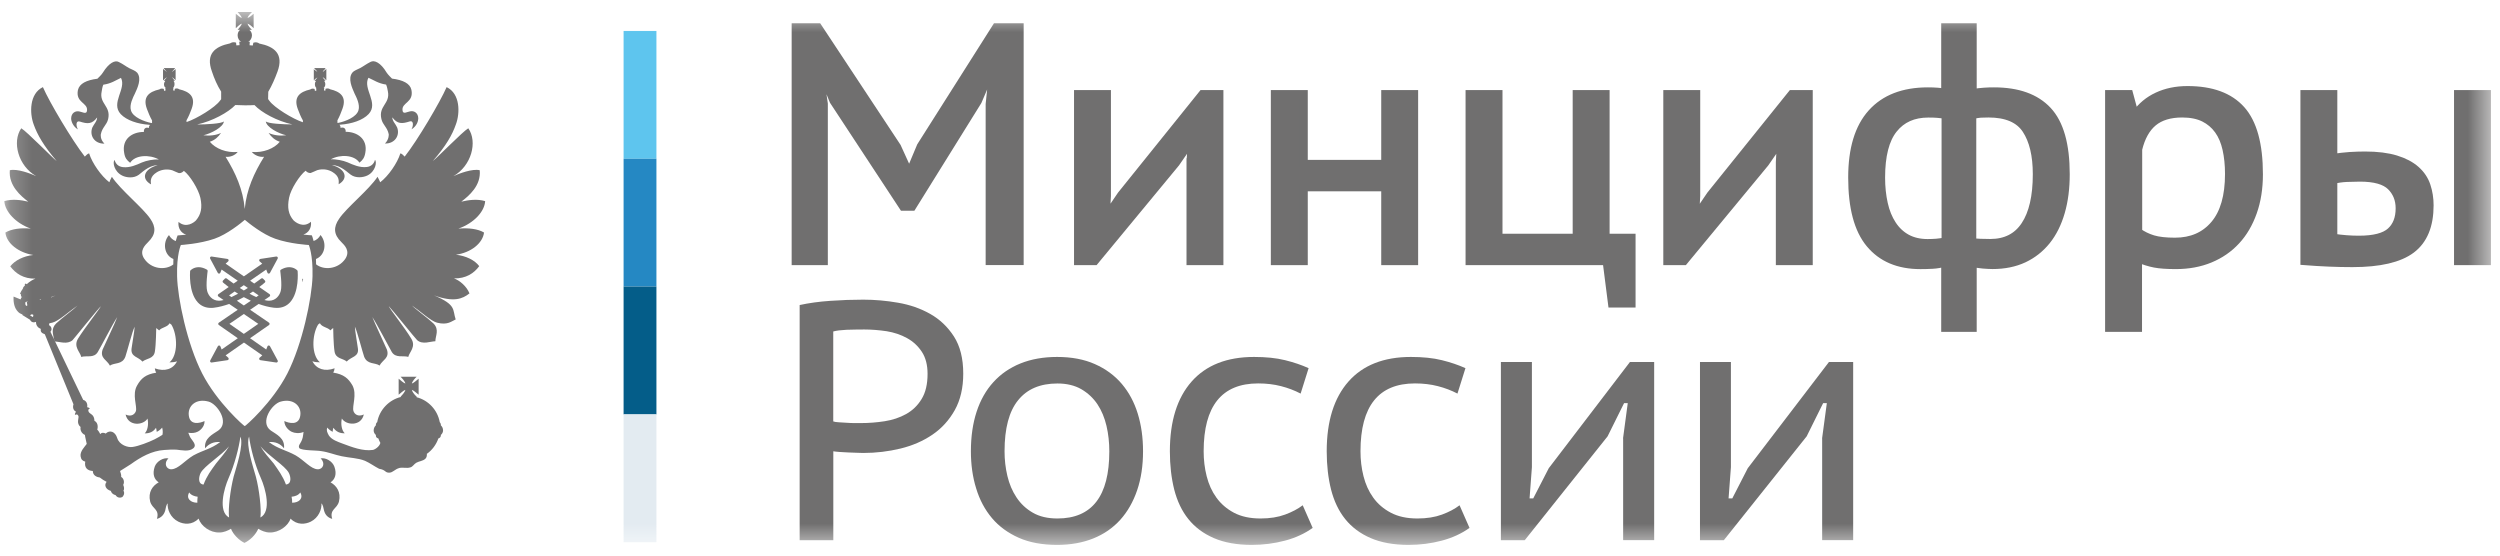 <svg width="117" height="26" viewBox="0 0 117 26" fill="none" xmlns="http://www.w3.org/2000/svg">
<g clip-path="url(#clip0_2008_34485)">
<mask id="mask0_2008_34485" style="mask-type:luminance" maskUnits="userSpaceOnUse" x="0" y="0" width="117" height="26">
<path d="M116.532 0.563H0.203V25.501H116.532V0.563Z" fill="white"/>
</mask>
<g mask="url(#mask0_2008_34485)">
<path d="M30.721 1.448H29.184V7.43H30.721V1.448Z" fill="#5EC5EE"/>
<path d="M30.721 7.43H29.184V13.412H30.721V7.43Z" fill="#2588C3"/>
<path d="M30.721 13.412H29.184V19.394H30.721V13.412Z" fill="#045D89"/>
<path d="M30.721 19.394H29.184V25.376H30.721V19.394Z" fill="#E3EBF1"/>
<path d="M13.916 12.655C13.91 12.649 13.772 12.504 13.533 12.504C13.406 12.504 13.277 12.545 13.147 12.62C13.124 12.632 13.11 12.658 13.116 12.684C13.116 12.69 13.211 13.34 13.139 13.618C13.084 13.827 12.908 14.074 12.589 14.074C12.52 14.074 12.45 14.062 12.376 14.042H12.373L12.615 13.877C12.632 13.865 12.643 13.845 12.643 13.822C12.643 13.798 12.632 13.781 12.615 13.766L12.134 13.433C12.286 13.317 12.381 13.235 12.393 13.224C12.407 13.212 12.416 13.195 12.416 13.177C12.416 13.16 12.41 13.143 12.396 13.128L12.309 13.041C12.298 13.03 12.281 13.021 12.263 13.021C12.249 13.021 12.235 13.027 12.223 13.035C12.217 13.038 12.091 13.137 11.898 13.27L11.705 13.137L12.459 12.615L12.517 12.765C12.525 12.789 12.548 12.806 12.574 12.806C12.574 12.806 12.574 12.806 12.577 12.806C12.6 12.806 12.623 12.792 12.635 12.771L12.995 12.104C13.006 12.081 13.003 12.055 12.992 12.034C12.98 12.017 12.96 12.005 12.937 12.005C12.934 12.005 12.931 12.005 12.928 12.005L12.185 12.118C12.16 12.121 12.139 12.139 12.131 12.165C12.125 12.188 12.131 12.214 12.151 12.232L12.272 12.339L11.414 12.934L10.559 12.339L10.68 12.232C10.697 12.214 10.706 12.188 10.697 12.165C10.691 12.139 10.671 12.121 10.645 12.118L9.902 12.005C9.899 12.005 9.896 12.005 9.894 12.005C9.871 12.005 9.85 12.014 9.839 12.034C9.824 12.055 9.824 12.081 9.836 12.104L10.193 12.771C10.204 12.792 10.228 12.806 10.251 12.806C10.254 12.806 10.254 12.806 10.254 12.806C10.279 12.806 10.3 12.789 10.311 12.765L10.372 12.615L11.126 13.137L10.933 13.27C10.74 13.137 10.613 13.038 10.611 13.035C10.599 13.027 10.585 13.021 10.57 13.021C10.553 13.021 10.536 13.027 10.524 13.041L10.438 13.128C10.426 13.14 10.418 13.157 10.418 13.177C10.418 13.195 10.426 13.212 10.441 13.224C10.455 13.235 10.55 13.317 10.703 13.433L10.222 13.766C10.204 13.778 10.193 13.798 10.193 13.822C10.193 13.845 10.204 13.862 10.222 13.877L10.464 14.042C10.464 14.042 10.464 14.042 10.461 14.042C10.386 14.062 10.317 14.074 10.248 14.074C9.928 14.074 9.75 13.827 9.695 13.618C9.623 13.34 9.718 12.69 9.718 12.684C9.721 12.658 9.709 12.632 9.686 12.62C9.554 12.545 9.424 12.504 9.3 12.504C9.059 12.504 8.92 12.646 8.915 12.655C8.903 12.664 8.897 12.681 8.897 12.693C8.894 12.733 8.82 13.671 9.252 14.146C9.41 14.32 9.62 14.41 9.871 14.41C9.914 14.41 9.963 14.41 10.009 14.402C10.254 14.373 10.492 14.306 10.726 14.225L11.126 14.497L10.242 15.101C10.225 15.115 10.213 15.133 10.213 15.156C10.213 15.176 10.222 15.197 10.242 15.211L11.129 15.829L10.372 16.357L10.314 16.209C10.305 16.186 10.282 16.171 10.256 16.168C10.256 16.168 10.256 16.168 10.254 16.168C10.23 16.168 10.207 16.183 10.196 16.203L9.839 16.87C9.827 16.891 9.83 16.92 9.842 16.937C9.853 16.955 9.873 16.966 9.896 16.966C9.899 16.966 9.902 16.966 9.905 16.966L10.648 16.856C10.674 16.853 10.694 16.833 10.7 16.81C10.708 16.783 10.7 16.757 10.682 16.74L10.559 16.63L11.417 16.032L12.275 16.63L12.151 16.74C12.131 16.757 12.125 16.783 12.131 16.81C12.137 16.833 12.16 16.85 12.185 16.856L12.928 16.966C12.931 16.966 12.934 16.966 12.937 16.966C12.957 16.966 12.977 16.957 12.992 16.937C13.006 16.917 13.006 16.891 12.995 16.87L12.635 16.203C12.623 16.183 12.603 16.168 12.577 16.168H12.574C12.546 16.168 12.525 16.186 12.517 16.209L12.459 16.357L11.702 15.829L12.589 15.211C12.606 15.2 12.617 15.179 12.617 15.156C12.617 15.133 12.606 15.115 12.589 15.101L11.705 14.497L12.105 14.225C12.335 14.309 12.574 14.373 12.819 14.402C12.868 14.408 12.914 14.41 12.957 14.41C13.211 14.41 13.418 14.32 13.576 14.146C14.008 13.671 13.933 12.733 13.93 12.693C13.93 12.681 13.925 12.667 13.916 12.655ZM11.411 13.346L11.601 13.476C11.54 13.514 11.477 13.555 11.411 13.595C11.345 13.555 11.281 13.517 11.221 13.476L11.411 13.346ZM10.72 13.824L10.982 13.642C11.034 13.674 11.086 13.708 11.143 13.746C11.04 13.801 10.936 13.853 10.832 13.903L10.72 13.824ZM12.088 15.156L11.411 15.626L10.737 15.156L11.411 14.695L12.088 15.156ZM11.411 14.297L11.086 14.074C11.201 14.019 11.307 13.964 11.411 13.906C11.515 13.964 11.624 14.019 11.739 14.074L11.411 14.297ZM11.993 13.903C11.889 13.856 11.782 13.804 11.679 13.746C11.736 13.711 11.788 13.676 11.84 13.642L12.105 13.824L11.993 13.903Z" fill="#706F6F"/>
<path d="M14.148 13.206C14.174 13.154 14.186 13.056 14.186 13.056L14.148 13.044V13.206Z" fill="#706F6F"/>
<path d="M22.653 10.883C22.377 10.714 21.919 10.656 21.452 10.7C22.181 10.444 22.679 9.899 22.705 9.412C22.325 9.301 21.93 9.359 21.588 9.438C21.942 9.171 22.523 8.684 22.451 7.967C22.109 7.883 21.481 8.124 21.219 8.243C22.06 7.767 22.362 6.641 21.916 6.003C21.651 6.16 20.45 7.395 20.255 7.538C20.877 6.821 21.167 6.308 21.334 5.826C21.533 5.301 21.547 4.384 20.902 4.077C20.597 4.779 19.532 6.58 18.939 7.329C18.872 7.271 18.821 7.192 18.737 7.178C18.596 7.633 18.176 8.24 17.793 8.53C17.773 8.492 17.735 8.388 17.669 8.274C17.263 8.887 16.209 9.725 15.869 10.241C15.604 10.624 15.604 10.97 15.973 11.326C16.123 11.477 16.405 11.741 16.16 12.113C15.826 12.603 15.155 12.661 14.793 12.371C14.793 12.284 14.79 12.2 14.787 12.121C15.216 11.953 15.316 11.364 15 10.999C14.931 11.132 14.816 11.231 14.677 11.28C14.64 11.126 14.608 11.054 14.605 11.045L14.588 11.01H14.551C14.548 11.01 14.407 11.002 14.197 10.978C14.435 10.9 14.588 10.677 14.553 10.378C14.185 10.697 13.816 10.392 13.733 10.308C13.503 10.036 13.436 9.728 13.528 9.258C13.606 8.849 14.027 8.199 14.303 7.99C14.343 8.028 14.407 8.106 14.542 8.095C14.62 8.069 14.749 8.002 14.847 7.964C15.127 7.88 15.397 7.944 15.57 8.057C15.887 8.251 15.858 8.466 15.849 8.623C16.33 8.35 16.163 7.894 15.533 7.726C15.964 7.726 16.319 8.124 16.411 8.173C16.65 8.35 16.992 8.309 17.191 8.214C17.574 8.031 17.652 7.575 17.548 7.482C17.511 7.645 17.387 7.79 17.165 7.816C16.837 7.854 16.52 7.712 16.27 7.599C16.056 7.509 15.714 7.442 15.481 7.456C15.913 7.216 16.583 7.242 16.822 7.613C16.966 7.497 17.056 7.393 17.096 7.152C17.22 6.502 16.716 6.168 16.177 6.168C16.192 6.012 16.082 5.933 15.938 5.986C15.938 5.919 15.921 5.867 15.884 5.84C15.895 5.84 15.913 5.835 15.924 5.835C16.465 5.797 16.978 5.629 17.254 5.336C17.738 4.814 16.966 4.152 17.243 3.639C17.508 3.755 17.703 3.905 18.069 3.958C18.107 4.036 18.141 4.193 18.153 4.277C18.271 4.857 17.703 4.953 17.85 5.571C17.914 5.852 18.124 5.948 18.193 6.281C18.193 6.281 18.219 6.514 18.017 6.717C18.484 6.728 18.729 6.331 18.585 5.962C18.521 5.811 18.36 5.669 18.36 5.492C18.599 5.811 18.812 5.8 19.18 5.681C19.348 5.629 19.362 5.864 19.258 6.052C19.512 5.901 19.575 5.655 19.575 5.545C19.575 5.284 19.373 5.162 19.18 5.214C19.071 5.225 18.852 5.376 18.838 5.162C18.792 4.79 19.373 4.805 19.255 4.207C19.192 3.908 18.861 3.743 18.346 3.679C18.294 3.627 18.164 3.502 18.095 3.398C17.813 2.925 17.519 2.8 17.343 2.896C17.136 3 17.03 3.09 16.86 3.183C16.724 3.256 16.581 3.293 16.491 3.398C16.267 3.679 16.48 4.114 16.595 4.381C16.673 4.538 16.86 4.895 16.776 5.162C16.684 5.481 16.163 5.681 15.846 5.748C15.826 5.748 15.812 5.753 15.792 5.753V5.629C15.884 5.466 15.961 5.272 16.025 5.095C16.238 4.521 15.921 4.288 15.452 4.178C15.391 4.14 15.328 4.126 15.25 4.152H15.236L15.224 4.248L15.161 4.228L15.175 4.111H15.147C15.201 4.074 15.224 4.007 15.224 3.943C15.224 3.874 15.198 3.818 15.173 3.781H15.236L15.21 3.755C15.198 3.729 15.173 3.702 15.132 3.662C15.121 3.65 15.106 3.624 15.106 3.61C15.118 3.621 15.132 3.636 15.158 3.647C15.184 3.673 15.222 3.7 15.236 3.726L15.273 3.752V3.227L15.236 3.259C15.224 3.27 15.184 3.296 15.158 3.325C15.132 3.351 15.121 3.351 15.106 3.363C15.106 3.351 15.118 3.337 15.132 3.311C15.173 3.285 15.198 3.247 15.21 3.227L15.236 3.186H14.706L14.732 3.227C14.758 3.244 14.79 3.285 14.816 3.311C14.827 3.337 14.841 3.351 14.853 3.363C14.839 3.351 14.816 3.351 14.801 3.325C14.755 3.299 14.732 3.273 14.706 3.259L14.686 3.227V3.76L14.712 3.734C14.738 3.708 14.764 3.682 14.807 3.656C14.821 3.644 14.844 3.63 14.859 3.618C14.844 3.63 14.833 3.656 14.821 3.671C14.795 3.711 14.761 3.734 14.738 3.763L14.712 3.789H14.795C14.749 3.827 14.738 3.882 14.738 3.952C14.738 4.016 14.764 4.082 14.807 4.12H14.795L14.807 4.236L14.738 4.257L14.723 4.161H14.712C14.634 4.135 14.571 4.149 14.519 4.187C14.041 4.297 13.724 4.532 13.937 5.104C14.004 5.281 14.081 5.475 14.176 5.637V5.722C13.698 5.565 12.838 5.037 12.607 4.718C12.581 4.686 12.561 4.66 12.55 4.639H12.547L12.555 4.294C12.722 4.013 12.872 3.668 12.987 3.351C13.29 2.525 12.843 2.179 12.135 2.037C12.063 1.985 11.974 1.959 11.856 2L11.83 2.13L11.68 2.118L11.691 1.95C11.671 1.956 11.645 1.956 11.62 1.956C11.72 1.904 11.792 1.779 11.792 1.651C11.792 1.559 11.746 1.448 11.668 1.396H11.792C11.72 1.332 11.605 1.196 11.582 1.103C11.671 1.129 11.807 1.251 11.87 1.318V0.642C11.807 0.694 11.671 0.825 11.582 0.836C11.605 0.761 11.72 0.63 11.792 0.563H11.121C11.173 0.63 11.303 0.761 11.314 0.836C11.237 0.825 11.107 0.694 11.035 0.642V1.318C11.107 1.251 11.234 1.129 11.314 1.103C11.303 1.193 11.173 1.329 11.121 1.396H11.237C11.159 1.448 11.121 1.559 11.121 1.651C11.121 1.779 11.185 1.907 11.288 1.956C11.262 1.956 11.237 1.956 11.196 1.944L11.211 2.113L11.061 2.124L11.047 1.994C10.931 1.956 10.842 1.982 10.764 2.031C10.062 2.176 9.616 2.519 9.918 3.346C10.021 3.662 10.171 4.01 10.35 4.288V4.645C10.338 4.657 10.324 4.683 10.298 4.709C10.073 5.028 9.207 5.556 8.729 5.713V5.629C8.824 5.466 8.904 5.272 8.968 5.095C9.181 4.521 8.864 4.288 8.386 4.178C8.331 4.14 8.271 4.126 8.193 4.152H8.182L8.167 4.248L8.104 4.228L8.115 4.111H8.104C8.141 4.074 8.167 4.007 8.167 3.943C8.167 3.874 8.156 3.818 8.115 3.781H8.193L8.167 3.755C8.141 3.729 8.115 3.702 8.09 3.662C8.078 3.65 8.058 3.624 8.043 3.61C8.058 3.621 8.09 3.636 8.101 3.647C8.138 3.673 8.164 3.7 8.193 3.726L8.219 3.752V3.227L8.193 3.259C8.167 3.27 8.141 3.296 8.101 3.325C8.09 3.351 8.058 3.351 8.043 3.363C8.058 3.351 8.075 3.337 8.09 3.311C8.115 3.285 8.141 3.247 8.167 3.227L8.193 3.186H7.663L7.689 3.227C7.701 3.244 7.735 3.285 7.761 3.311C7.787 3.337 7.799 3.351 7.799 3.363C7.79 3.348 7.776 3.348 7.753 3.322C7.721 3.296 7.681 3.27 7.669 3.256L7.629 3.224V3.758L7.669 3.731C7.681 3.705 7.721 3.679 7.753 3.653C7.779 3.642 7.79 3.627 7.802 3.615C7.802 3.627 7.79 3.653 7.764 3.668C7.738 3.708 7.704 3.731 7.692 3.76L7.666 3.787H7.735C7.704 3.824 7.675 3.879 7.675 3.949C7.675 4.013 7.701 4.08 7.761 4.117H7.735L7.75 4.233L7.678 4.254L7.666 4.158H7.652C7.574 4.132 7.511 4.146 7.459 4.184C6.981 4.294 6.664 4.529 6.877 5.101C6.944 5.278 7.021 5.472 7.116 5.635V5.759C7.096 5.759 7.079 5.753 7.064 5.753C6.748 5.687 6.218 5.487 6.129 5.167C6.045 4.901 6.232 4.544 6.31 4.387C6.434 4.12 6.641 3.685 6.422 3.404C6.324 3.299 6.183 3.261 6.045 3.189C5.878 3.099 5.775 3.006 5.561 2.902C5.392 2.806 5.104 2.928 4.81 3.404C4.747 3.508 4.611 3.63 4.557 3.685C4.047 3.749 3.719 3.911 3.647 4.213C3.529 4.811 4.11 4.799 4.073 5.167C4.059 5.382 3.834 5.231 3.73 5.22C3.529 5.167 3.33 5.289 3.33 5.55C3.33 5.661 3.402 5.907 3.647 6.058C3.543 5.87 3.555 5.635 3.73 5.687C4.099 5.806 4.303 5.817 4.545 5.498C4.545 5.672 4.39 5.817 4.321 5.968C4.177 6.339 4.416 6.734 4.888 6.722C4.675 6.519 4.718 6.287 4.718 6.287C4.784 5.954 4.991 5.858 5.06 5.577C5.204 4.959 4.634 4.863 4.758 4.283C4.77 4.199 4.796 4.042 4.836 3.964C5.204 3.911 5.406 3.763 5.662 3.644C5.927 4.158 5.164 4.819 5.651 5.342C5.93 5.635 6.445 5.803 6.981 5.84C6.992 5.84 7.01 5.846 7.024 5.849C6.987 5.875 6.967 5.925 6.967 5.991C6.825 5.939 6.716 6.017 6.736 6.174C6.181 6.174 5.691 6.508 5.812 7.158C5.849 7.398 5.942 7.503 6.091 7.619C6.324 7.248 6.995 7.221 7.433 7.462C7.194 7.448 6.851 7.514 6.641 7.604C6.394 7.715 6.08 7.86 5.752 7.822C5.524 7.796 5.409 7.654 5.363 7.488C5.259 7.581 5.337 8.034 5.723 8.219C5.916 8.315 6.258 8.356 6.497 8.179C6.589 8.127 6.944 7.732 7.378 7.732C6.751 7.9 6.575 8.356 7.067 8.628C7.047 8.472 7.024 8.257 7.338 8.063C7.514 7.952 7.79 7.886 8.064 7.97C8.159 8.008 8.288 8.074 8.366 8.1C8.501 8.112 8.565 8.034 8.605 7.996C8.884 8.205 9.29 8.855 9.379 9.264C9.477 9.734 9.405 10.038 9.172 10.314C9.094 10.398 8.72 10.703 8.354 10.384C8.32 10.682 8.472 10.903 8.711 10.984C8.498 11.007 8.354 11.016 8.352 11.016H8.314L8.3 11.051C8.297 11.057 8.265 11.132 8.225 11.283C8.092 11.231 7.977 11.135 7.908 11.002C7.591 11.367 7.689 11.953 8.115 12.121C8.113 12.203 8.11 12.287 8.11 12.377C7.744 12.661 7.082 12.6 6.754 12.113C6.5 11.741 6.791 11.474 6.935 11.326C7.303 10.97 7.303 10.624 7.036 10.241C6.693 9.728 5.642 8.887 5.236 8.274C5.17 8.385 5.132 8.489 5.118 8.53C4.738 8.24 4.312 7.633 4.171 7.178C4.093 7.19 4.035 7.271 3.969 7.329C3.382 6.58 2.311 4.779 2.008 4.077C1.369 4.384 1.381 5.301 1.577 5.826C1.749 6.308 2.04 6.821 2.653 7.538C2.46 7.393 1.26 6.16 0.995 6.003C0.552 6.641 0.854 7.767 1.692 8.243C1.435 8.124 0.802 7.883 0.459 7.967C0.396 8.684 0.969 9.171 1.323 9.438C0.978 9.359 0.583 9.301 0.203 9.412C0.229 9.899 0.733 10.447 1.441 10.7C0.989 10.653 0.531 10.714 0.252 10.883C0.304 11.39 0.874 11.828 1.556 11.933C1.099 11.985 0.693 12.188 0.48 12.466C0.73 12.797 1.099 13.053 1.66 13.041C1.53 13.087 1.381 13.177 1.254 13.299C1.24 13.287 1.214 13.273 1.191 13.273C1.162 13.285 1.153 13.325 1.162 13.351C1.162 13.351 1.162 13.351 1.162 13.372C1.107 13.409 1.078 13.456 1.073 13.502C1.021 13.578 0.966 13.665 0.937 13.743C0.952 13.749 0.963 13.763 0.975 13.769C0.972 13.81 0.983 13.859 1.015 13.908C0.989 13.934 0.978 13.972 0.963 14.013L0.635 13.879C0.618 14.181 0.684 14.428 0.834 14.581C0.952 14.718 1.087 14.697 1.047 14.744L1.404 14.964C1.467 15.101 1.597 15.101 1.686 15.063C1.686 15.063 1.686 15.075 1.686 15.089C1.686 15.231 1.784 15.347 1.911 15.394C1.885 15.513 1.936 15.588 2.098 15.643L3.439 18.921C3.388 19.078 3.439 19.214 3.558 19.267C3.529 19.304 3.506 19.345 3.506 19.423C3.558 19.386 3.635 19.371 3.673 19.481C3.699 19.56 3.558 19.812 3.771 19.983C3.742 20.134 3.822 20.288 3.975 20.355C3.975 20.433 4.047 20.685 4.059 20.775C3.963 20.912 3.742 21.12 3.771 21.349C3.796 21.512 3.86 21.564 3.989 21.605C3.938 21.898 4.099 22.028 4.344 22.043C4.344 22.258 4.542 22.333 4.672 22.348C4.796 22.44 4.847 22.478 4.989 22.551C4.859 22.704 4.951 22.907 5.187 22.974C5.213 23.064 5.279 23.142 5.412 23.174C5.489 23.305 5.631 23.305 5.714 23.267C5.766 23.241 5.858 23.09 5.777 22.96C5.829 22.896 5.803 22.771 5.766 22.693C5.844 22.551 5.777 22.374 5.671 22.321C5.685 22.243 5.645 22.118 5.619 22.043C5.806 21.924 6.039 21.776 6.123 21.724C6.581 21.393 7.099 21.097 7.686 21.059C7.836 21.045 8.113 21.033 8.268 21.045C8.507 21.071 8.835 21.144 9.028 20.993C9.089 20.955 9.126 20.888 9.115 20.824C9.089 20.674 8.927 20.543 8.876 20.41C8.861 20.369 8.838 20.308 8.812 20.253C8.979 20.282 9.135 20.259 9.23 20.212C9.333 20.175 9.584 19.986 9.572 19.705C9.371 19.8 8.887 19.931 8.835 19.438C8.783 19.003 9.164 18.631 9.759 18.794C10.165 18.898 10.759 19.768 10.217 20.148C9.952 20.331 9.546 20.505 9.598 20.981C9.771 20.767 10.004 20.662 10.307 20.688C9.863 21.019 9.521 21.059 9.054 21.312C8.648 21.553 8.346 21.95 8.026 21.962C7.781 21.973 7.646 21.68 7.885 21.454C7.646 21.402 7.329 21.59 7.24 21.843C7.125 22.188 7.214 22.435 7.427 22.574C7.139 22.73 6.923 23.035 7.027 23.47C7.125 23.827 7.479 23.827 7.344 24.283C7.542 24.23 7.672 24.094 7.73 23.9C7.756 23.763 7.781 23.621 7.848 23.554C7.819 23.827 7.974 24.23 8.346 24.413C8.596 24.538 8.991 24.587 9.293 24.271C9.417 24.628 9.834 24.935 10.269 24.921C10.468 24.921 10.664 24.834 10.81 24.747C10.914 25.011 11.179 25.28 11.441 25.408C11.712 25.28 11.976 25.011 12.086 24.747C12.23 24.837 12.429 24.921 12.621 24.921C13.039 24.932 13.48 24.628 13.598 24.271C13.9 24.587 14.294 24.538 14.545 24.413C14.913 24.23 15.069 23.827 15.043 23.554C15.112 23.621 15.138 23.763 15.167 23.9C15.219 24.094 15.345 24.23 15.547 24.283C15.412 23.827 15.774 23.827 15.864 23.47C15.967 23.035 15.754 22.728 15.469 22.574C15.676 22.438 15.774 22.191 15.65 21.843C15.561 21.59 15.245 21.402 15.005 21.454C15.245 21.68 15.115 21.973 14.864 21.962C14.548 21.95 14.245 21.55 13.837 21.312C13.373 21.057 13.03 21.019 12.584 20.688C12.886 20.662 13.125 20.767 13.292 20.981C13.344 20.505 12.938 20.331 12.673 20.148C12.138 19.768 12.725 18.898 13.14 18.794C13.727 18.631 14.116 19.003 14.055 19.438C13.992 19.934 13.52 19.803 13.307 19.705C13.307 19.983 13.557 20.172 13.661 20.212C13.782 20.27 14.007 20.302 14.205 20.215C14.199 20.265 14.191 20.317 14.191 20.331C14.15 20.755 13.926 20.793 14.004 20.967C14.113 21.097 14.836 21.071 15.031 21.112C15.374 21.158 15.665 21.286 15.993 21.352C16.362 21.431 16.753 21.431 17.084 21.567C17.297 21.66 17.537 21.834 17.744 21.939C18.061 21.991 18.009 22.121 18.21 22.121C18.392 22.121 18.461 21.965 18.694 21.901C18.855 21.863 19.037 21.927 19.198 21.875C19.316 21.849 19.368 21.727 19.477 21.66C19.607 21.582 19.788 21.582 19.909 21.468C19.972 21.41 19.987 21.3 19.975 21.222L19.978 21.239C20.226 21.065 20.413 20.81 20.517 20.517C20.58 20.505 20.632 20.447 20.632 20.381C20.632 20.369 20.632 20.355 20.632 20.355C20.695 20.302 20.735 20.224 20.735 20.146C20.735 20.047 20.698 19.969 20.632 19.905C20.632 19.905 20.632 19.89 20.632 19.879C20.632 19.826 20.606 19.789 20.58 19.754C20.476 19.188 20.05 18.733 19.5 18.591C19.5 18.576 19.5 18.576 19.5 18.564H19.489C19.489 18.538 19.477 18.524 19.457 18.524C19.379 18.446 19.287 18.324 19.276 18.245C19.365 18.271 19.515 18.414 19.592 18.472V17.723C19.515 17.781 19.368 17.923 19.276 17.95C19.287 17.857 19.428 17.694 19.5 17.63H18.746C18.815 17.694 18.959 17.857 18.97 17.95C18.881 17.923 18.731 17.781 18.657 17.723V18.472C18.734 18.414 18.881 18.271 18.97 18.245C18.959 18.338 18.815 18.501 18.746 18.564L18.772 18.576C18.21 18.707 17.758 19.177 17.654 19.754C17.617 19.786 17.591 19.826 17.591 19.879C17.591 19.89 17.591 19.905 17.591 19.905C17.525 19.969 17.488 20.047 17.488 20.146C17.488 20.221 17.525 20.302 17.591 20.355C17.591 20.355 17.591 20.366 17.591 20.381C17.591 20.465 17.643 20.505 17.706 20.517C17.732 20.59 17.764 20.662 17.799 20.726C17.799 20.72 17.799 20.72 17.807 20.711C17.761 20.926 17.502 21.057 17.444 21.057C16.984 21.123 16.474 20.926 16.01 20.752C15.806 20.674 15.527 20.584 15.391 20.381C15.308 20.233 15.27 20.14 15.314 20.009C15.366 20.073 15.449 20.146 15.567 20.209C15.579 20.146 15.579 20.073 15.604 20.021C15.723 20.198 15.91 20.288 16.134 20.276C15.999 20.16 15.936 19.853 15.999 19.586C16.186 19.905 16.897 19.969 17.027 19.397C16.762 19.522 16.592 19.386 16.543 19.241C16.465 19.011 16.724 18.457 16.491 18.031C16.304 17.712 16.091 17.517 15.596 17.439C15.633 17.378 15.648 17.326 15.659 17.236C15.201 17.404 14.807 17.274 14.62 16.905C14.712 16.943 14.844 16.957 14.974 16.957C14.568 16.624 14.594 15.681 14.885 15.194C14.922 15.167 14.936 15.141 14.974 15.13C15.063 15.312 15.328 15.312 15.463 15.46C15.515 15.408 15.541 15.394 15.593 15.35C15.593 15.35 15.604 16.125 15.656 16.444C15.708 16.801 16.051 16.763 16.226 16.92C16.434 16.691 16.808 16.702 16.75 16.308C16.699 15.913 16.621 15.553 16.609 15.286C16.724 15.527 16.952 16.432 17.041 16.691C17.188 17.073 17.557 16.957 17.764 17.108C17.899 16.841 18.242 16.763 18.107 16.36C18.069 16.255 17.508 15.066 17.424 14.837C17.623 15.13 18.167 16.177 18.334 16.47C18.521 16.775 18.864 16.627 19.108 16.702C19.155 16.482 19.486 16.226 19.244 15.843C18.942 15.336 18.23 14.451 18.193 14.326C18.334 14.462 19.437 15.843 19.523 15.919C19.779 16.145 20.154 15.971 20.375 15.971C20.375 15.719 20.574 15.431 20.286 15.138C20.021 14.883 19.414 14.448 19.284 14.3C19.69 14.581 20.168 15.028 20.453 15.101C20.957 15.231 21.138 15.028 21.326 14.95C21.17 14.489 21.377 14.274 20.312 13.824C21.233 14.155 21.642 13.992 21.971 13.731C21.841 13.401 21.513 13.122 21.245 13.029C21.809 13.041 22.184 12.789 22.428 12.455C22.221 12.176 21.809 11.973 21.337 11.921C22.034 11.825 22.59 11.39 22.653 10.883ZM1.28 14.291C1.268 14.291 1.268 14.303 1.254 14.317C1.176 14.306 1.176 14.213 1.191 14.135C1.228 14.135 1.254 14.123 1.28 14.097L1.292 14.111L1.254 14.138C1.268 14.187 1.268 14.239 1.28 14.291ZM1.533 14.837L1.407 14.761C1.458 14.7 1.507 14.7 1.559 14.735C1.559 14.773 1.559 14.811 1.533 14.837ZM1.913 14.024C1.896 14.024 1.879 14.024 1.862 14.024C1.859 14.021 1.856 14.016 1.853 14.013C1.876 14.007 1.902 14.007 1.922 14.001C1.922 14.007 1.916 14.016 1.913 14.024ZM9.235 23.528C8.919 23.528 8.694 23.328 8.855 23.047C8.939 23.174 9.106 23.232 9.25 23.247C9.235 23.38 9.235 23.418 9.235 23.528ZM14.053 23.047C14.214 23.328 13.989 23.528 13.672 23.528C13.672 23.418 13.672 23.38 13.646 23.247C13.793 23.235 13.966 23.18 14.053 23.047ZM9.224 5.826C9.947 5.669 10.684 5.26 11.015 4.915C11.288 4.932 11.643 4.935 11.91 4.918C12.236 5.266 12.961 5.666 13.687 5.823C13.267 5.823 12.532 5.785 12.44 5.681C12.466 5.948 13.027 6.25 13.396 6.331C13.091 6.368 12.809 6.331 12.57 6.221C12.699 6.409 12.849 6.551 13.094 6.635C12.838 6.955 12.308 7.16 11.784 7.111C11.913 7.268 12.152 7.366 12.36 7.337C11.887 8.095 11.539 8.872 11.455 9.771H11.453V9.774C11.375 8.872 11.026 8.095 10.557 7.337C10.77 7.364 11.003 7.268 11.124 7.111C10.595 7.163 10.085 6.955 9.82 6.635C10.068 6.551 10.214 6.409 10.344 6.221C10.111 6.331 9.82 6.368 9.518 6.331C9.886 6.247 10.453 5.948 10.479 5.681C10.379 5.788 9.644 5.826 9.224 5.826ZM2.599 13.83C2.532 13.859 2.452 13.894 2.391 13.92C2.391 13.914 2.391 13.908 2.391 13.902C2.455 13.877 2.535 13.853 2.599 13.83ZM7.246 17.239C7.26 17.329 7.272 17.381 7.309 17.442C6.811 17.52 6.601 17.715 6.42 18.034C6.166 18.463 6.431 19.017 6.359 19.243C6.307 19.386 6.143 19.525 5.878 19.4C6.008 19.974 6.716 19.908 6.903 19.589C6.967 19.855 6.903 20.163 6.774 20.279C6.995 20.291 7.183 20.201 7.298 20.024C7.324 20.076 7.324 20.148 7.335 20.212C7.459 20.148 7.537 20.076 7.588 20.012C7.609 20.076 7.632 20.227 7.603 20.349C7.508 20.413 7.401 20.473 7.234 20.561C6.969 20.691 6.486 20.88 6.209 20.917C5.982 20.955 5.587 20.824 5.487 20.505C5.394 20.201 5.144 20.102 4.945 20.291C4.893 20.253 4.752 20.224 4.692 20.32C4.692 20.32 4.629 20.175 4.551 20.105C4.603 19.948 4.562 19.76 4.421 19.696C4.41 19.389 4.223 19.389 4.156 19.284C4.119 19.22 4.119 19.139 4.208 19.127C4.171 19.069 4.09 19.058 4.079 19.058C4.105 18.927 4.064 18.765 3.892 18.712L2.36 15.527C2.458 15.423 2.406 15.272 2.296 15.22C2.296 15.22 2.296 15.208 2.296 15.194C2.305 15.167 2.308 15.15 2.311 15.13C2.351 15.124 2.403 15.112 2.446 15.101C2.748 15.028 3.221 14.581 3.629 14.3C3.486 14.451 2.892 14.886 2.627 15.138C2.38 15.385 2.484 15.632 2.524 15.855L2.581 15.98C2.806 15.994 3.143 16.131 3.393 15.922C3.471 15.843 4.577 14.462 4.724 14.329C4.666 14.454 3.969 15.339 3.653 15.846C3.419 16.229 3.762 16.482 3.802 16.705C4.053 16.627 4.395 16.777 4.577 16.473C4.752 16.18 5.288 15.133 5.487 14.84C5.409 15.069 4.842 16.258 4.801 16.363C4.666 16.766 5.009 16.844 5.144 17.111C5.351 16.96 5.723 17.079 5.867 16.693C5.956 16.435 6.183 15.53 6.301 15.289C6.287 15.556 6.209 15.916 6.157 16.31C6.106 16.708 6.474 16.693 6.667 16.923C6.854 16.766 7.197 16.804 7.249 16.447C7.301 16.128 7.312 15.353 7.312 15.353C7.364 15.399 7.39 15.411 7.447 15.463C7.574 15.312 7.842 15.312 7.931 15.133C7.971 15.144 7.983 15.17 8.023 15.196C8.314 15.684 8.337 16.627 7.931 16.96C8.049 16.96 8.196 16.946 8.285 16.908C8.107 17.276 7.707 17.407 7.246 17.239ZM10.108 21.695C9.869 22.026 9.682 22.266 9.526 22.678C9.247 22.652 9.302 22.307 9.391 22.133C9.578 21.788 10.338 21.338 10.721 20.888C10.551 21.175 10.315 21.437 10.108 21.695ZM10.934 22.307C10.779 22.916 10.669 23.816 10.721 24.219C10.186 23.937 10.488 22.852 10.695 22.385C10.983 21.735 11.185 20.941 11.251 20.433C11.418 20.819 11.047 21.895 10.934 22.307ZM12.187 24.219C12.239 23.816 12.135 22.916 11.974 22.307C11.861 21.895 11.493 20.819 11.657 20.433C11.72 20.941 11.922 21.733 12.213 22.385C12.42 22.852 12.722 23.937 12.187 24.219ZM13.517 22.13C13.609 22.307 13.661 22.649 13.382 22.675C13.226 22.263 13.039 22.026 12.809 21.692C12.593 21.437 12.357 21.173 12.187 20.885C12.567 21.338 13.33 21.785 13.517 22.13ZM13.451 17.474C12.751 18.843 11.47 19.957 11.455 19.942C11.441 19.96 10.16 18.843 9.46 17.474C8.76 16.107 8.311 13.958 8.288 12.931C8.262 11.904 8.464 11.466 8.464 11.466C8.464 11.466 9.339 11.416 10.039 11.173C10.632 10.967 11.277 10.442 11.458 10.288C11.64 10.442 12.285 10.964 12.881 11.173C13.577 11.419 14.453 11.466 14.453 11.466C14.453 11.466 14.651 11.907 14.626 12.931C14.597 13.958 14.148 16.107 13.451 17.474Z" fill="#706F6F"/>
<path d="M37.418 14.277C37.858 14.181 38.339 14.114 38.861 14.079C39.382 14.042 39.891 14.024 40.398 14.024C40.934 14.024 41.478 14.071 42.028 14.167C42.581 14.262 43.082 14.436 43.534 14.692C43.986 14.947 44.354 15.298 44.645 15.748C44.933 16.197 45.08 16.777 45.08 17.485C45.08 18.153 44.947 18.721 44.685 19.191C44.423 19.661 44.072 20.047 43.637 20.343C43.203 20.639 42.702 20.856 42.14 20.993C41.579 21.129 40.997 21.199 40.398 21.199C40.335 21.199 40.237 21.196 40.107 21.19C39.975 21.184 39.84 21.178 39.698 21.175C39.557 21.17 39.419 21.161 39.29 21.152C39.157 21.141 39.062 21.132 38.999 21.12V25.28H37.424V14.277H37.418ZM40.444 15.42C40.159 15.42 39.886 15.426 39.618 15.434C39.35 15.446 39.143 15.472 38.996 15.513V19.722C39.048 19.742 39.134 19.757 39.255 19.763C39.376 19.768 39.503 19.774 39.632 19.786C39.765 19.797 39.889 19.8 40.009 19.8C40.13 19.8 40.222 19.8 40.286 19.8C40.663 19.8 41.037 19.771 41.406 19.713C41.774 19.655 42.105 19.545 42.408 19.377C42.707 19.209 42.949 18.977 43.133 18.672C43.318 18.37 43.41 17.979 43.41 17.497C43.41 17.079 43.321 16.737 43.142 16.464C42.964 16.194 42.733 15.98 42.448 15.823C42.166 15.666 41.846 15.559 41.495 15.501C41.141 15.449 40.79 15.42 40.444 15.42Z" fill="#706F6F"/>
<path d="M45.438 21.12C45.438 20.433 45.527 19.815 45.705 19.27C45.884 18.724 46.146 18.26 46.494 17.88C46.84 17.5 47.263 17.207 47.764 17.007C48.262 16.807 48.832 16.705 49.474 16.705C50.145 16.705 50.736 16.815 51.239 17.039C51.743 17.262 52.164 17.57 52.501 17.967C52.837 18.364 53.085 18.829 53.249 19.365C53.413 19.899 53.494 20.485 53.494 21.12C53.494 21.796 53.402 22.406 53.218 22.945C53.033 23.485 52.771 23.946 52.429 24.326C52.086 24.706 51.666 24.999 51.167 25.199C50.669 25.399 50.105 25.501 49.474 25.501C48.78 25.501 48.181 25.391 47.678 25.168C47.174 24.944 46.756 24.64 46.425 24.248C46.094 23.856 45.846 23.392 45.685 22.858C45.518 22.324 45.438 21.744 45.438 21.12ZM47.013 21.12C47.013 21.512 47.056 21.895 47.145 22.272C47.234 22.649 47.375 22.983 47.574 23.282C47.773 23.581 48.026 23.816 48.337 23.995C48.648 24.175 49.031 24.265 49.489 24.265C51.107 24.265 51.916 23.218 51.916 21.123C51.916 20.711 51.873 20.314 51.784 19.931C51.694 19.551 51.556 19.215 51.363 18.924C51.17 18.634 50.92 18.399 50.609 18.216C50.298 18.037 49.923 17.947 49.489 17.947C48.68 17.947 48.066 18.208 47.646 18.733C47.223 19.252 47.013 20.05 47.013 21.12Z" fill="#706F6F"/>
<path d="M61.433 24.706C61.065 24.97 60.635 25.17 60.14 25.301C59.645 25.434 59.127 25.501 58.579 25.501C57.886 25.501 57.295 25.394 56.806 25.182C56.316 24.97 55.922 24.674 55.617 24.294C55.311 23.914 55.093 23.453 54.954 22.913C54.819 22.374 54.75 21.776 54.75 21.12C54.75 19.713 55.09 18.626 55.767 17.857C56.443 17.091 57.419 16.705 58.689 16.705C59.245 16.705 59.728 16.754 60.14 16.856C60.549 16.957 60.917 17.082 61.243 17.23L60.869 18.42C60.587 18.272 60.281 18.156 59.953 18.072C59.625 17.987 59.268 17.944 58.882 17.944C57.18 17.944 56.331 19.003 56.331 21.12C56.331 21.524 56.377 21.913 56.472 22.287C56.567 22.664 56.717 22.997 56.927 23.288C57.137 23.578 57.41 23.816 57.747 23.995C58.087 24.175 58.502 24.265 58.992 24.265C59.429 24.265 59.815 24.204 60.143 24.082C60.471 23.961 60.745 23.816 60.967 23.647L61.433 24.706Z" fill="#706F6F"/>
<path d="M68.773 24.706C68.405 24.97 67.975 25.17 67.48 25.301C66.985 25.434 66.467 25.501 65.919 25.501C65.226 25.501 64.635 25.394 64.146 25.182C63.657 24.97 63.262 24.674 62.957 24.294C62.651 23.914 62.433 23.453 62.294 22.913C62.159 22.374 62.09 21.776 62.09 21.12C62.09 19.713 62.43 18.626 63.107 17.857C63.783 17.091 64.759 16.705 66.029 16.705C66.585 16.705 67.069 16.754 67.48 16.856C67.889 16.957 68.257 17.082 68.583 17.23L68.209 18.42C67.927 18.272 67.621 18.156 67.293 18.072C66.965 17.987 66.608 17.944 66.222 17.944C64.52 17.944 63.671 19.003 63.671 21.12C63.671 21.524 63.717 21.913 63.812 22.287C63.907 22.664 64.057 22.997 64.267 23.288C64.474 23.578 64.75 23.816 65.09 23.995C65.43 24.175 65.845 24.265 66.334 24.265C66.772 24.265 67.158 24.204 67.486 24.082C67.814 23.961 68.088 23.816 68.307 23.647L68.773 24.706Z" fill="#706F6F"/>
<path d="M75.958 20.517L76.179 18.866H76.007L75.235 20.421L71.359 25.28H70.242V16.943H71.693V21.863L71.584 23.325H71.756L72.482 21.912L76.28 16.943H77.415V25.278H75.963V20.517H75.958Z" fill="#706F6F"/>
<path d="M85.274 20.517L85.496 18.866H85.323L84.552 20.421L80.676 25.28H79.559V16.943H81.007V21.863L80.897 23.325H81.071L81.796 21.912L85.594 16.943H86.728V25.278H85.277V20.517H85.274Z" fill="#706F6F"/>
<path d="M46.317 4.875L46.487 3.233H46.403L45.761 4.732L42.689 9.673H42.266L39.009 4.718L38.401 3.233H38.318L38.554 4.857V12.22H37.238V1.277H38.283L41.981 6.873L42.536 8.092H42.571L43.095 6.842L46.622 1.277H47.719V12.217H46.317V4.875Z" fill="#706F6F" stroke="#706F6F" stroke-width="0.377" stroke-miterlimit="10"/>
<path d="M55.72 7.593L55.771 6.624H55.72L55.028 7.625L51.231 12.22H50.453V4.404H51.803V9.171L51.752 10.093H51.818L52.477 9.124L56.275 4.404H57.067V12.22H55.717V7.593H55.72Z" fill="#706F6F" stroke="#706F6F" stroke-width="0.377" stroke-miterlimit="10"/>
<path d="M64.83 8.765H61.015V12.22H59.664V4.404H61.015V7.671H64.83V4.404H66.18V12.22H64.83V8.765Z" fill="#706F6F" stroke="#706F6F" stroke-width="0.377" stroke-miterlimit="10"/>
<path d="M76.356 14.204H75.443L75.19 12.22H68.777V4.404H70.128V11.126H73.79V4.404H75.141V11.126H76.356V14.204Z" fill="#706F6F" stroke="#706F6F" stroke-width="0.377" stroke-miterlimit="10"/>
<path d="M83.298 7.593L83.35 6.624H83.298L82.607 7.625L78.809 12.22H78.031V4.404H79.382V9.171L79.33 10.093H79.399L80.058 9.124L83.856 4.404H84.648V12.22H83.298V7.593Z" fill="#706F6F" stroke="#706F6F" stroke-width="0.377" stroke-miterlimit="10"/>
<path d="M91.037 12.281C90.844 12.345 90.645 12.38 90.439 12.391C90.231 12.403 90.041 12.406 89.874 12.406C88.849 12.406 88.063 12.072 87.51 11.405C86.957 10.738 86.684 9.708 86.684 8.31C86.684 6.975 86.986 5.971 87.597 5.292C88.204 4.616 89.082 4.277 90.228 4.277C90.542 4.277 90.812 4.297 91.037 4.341V1.277H92.321V4.355C92.523 4.323 92.704 4.303 92.863 4.292C93.021 4.28 93.171 4.277 93.318 4.277C94.432 4.277 95.27 4.576 95.831 5.176C96.393 5.777 96.675 6.769 96.675 8.153C96.675 8.808 96.6 9.4 96.447 9.925C96.295 10.45 96.073 10.897 95.78 11.263C95.486 11.628 95.129 11.91 94.709 12.107C94.285 12.304 93.799 12.403 93.249 12.403C93.148 12.403 92.998 12.394 92.802 12.38C92.606 12.365 92.445 12.336 92.321 12.293V15.342H91.037V12.281ZM90.211 11.376C90.346 11.376 90.482 11.37 90.617 11.361C90.752 11.35 90.899 11.329 91.054 11.298V5.374C90.919 5.353 90.793 5.336 90.674 5.327C90.556 5.316 90.412 5.313 90.245 5.313C89.548 5.313 89.004 5.553 88.616 6.041C88.227 6.525 88.034 7.283 88.034 8.315C88.034 8.753 88.077 9.159 88.161 9.534C88.244 9.908 88.377 10.236 88.558 10.511C88.737 10.787 88.967 11.002 89.241 11.152C89.514 11.3 89.839 11.376 90.211 11.376ZM93.061 5.31C92.926 5.31 92.805 5.313 92.699 5.319C92.592 5.324 92.46 5.348 92.301 5.388V11.327C92.414 11.347 92.54 11.361 92.681 11.364C92.823 11.37 92.978 11.373 93.145 11.373C93.865 11.373 94.409 11.097 94.774 10.543C95.14 9.992 95.324 9.194 95.324 8.153C95.324 7.268 95.158 6.572 94.826 6.067C94.496 5.565 93.908 5.31 93.061 5.31Z" fill="#706F6F" stroke="#706F6F" stroke-width="0.377" stroke-miterlimit="10"/>
<path d="M98.716 4.404H99.643L99.897 5.341H99.963C100.222 4.976 100.556 4.697 100.968 4.506C101.379 4.314 101.848 4.216 102.376 4.216C103.502 4.216 104.339 4.523 104.889 5.138C105.439 5.753 105.716 6.76 105.716 8.155C105.716 8.811 105.623 9.403 105.436 9.928C105.249 10.453 104.99 10.9 104.65 11.265C104.313 11.631 103.904 11.912 103.426 12.11C102.949 12.307 102.416 12.405 101.831 12.405C101.414 12.405 101.085 12.382 100.844 12.336C100.602 12.29 100.34 12.208 100.058 12.092V15.344H98.707V4.404H98.716ZM102.125 5.31C101.552 5.31 101.097 5.449 100.766 5.724C100.435 6 100.202 6.421 100.066 6.983V10.859C100.268 11.004 100.498 11.117 100.757 11.196C101.016 11.274 101.359 11.312 101.788 11.312C102.565 11.312 103.182 11.045 103.637 10.508C104.092 9.972 104.319 9.182 104.319 8.141C104.319 7.715 104.279 7.326 104.201 6.978C104.123 6.63 103.997 6.331 103.821 6.087C103.645 5.843 103.421 5.652 103.147 5.515C102.871 5.379 102.531 5.31 102.125 5.31Z" fill="#706F6F" stroke="#706F6F" stroke-width="0.377" stroke-miterlimit="10"/>
<path d="M109.198 7.389C109.469 7.349 109.728 7.32 109.975 7.302C110.223 7.288 110.459 7.279 110.684 7.279C111.257 7.279 111.738 7.34 112.126 7.459C112.515 7.578 112.826 7.743 113.062 7.952C113.298 8.161 113.465 8.408 113.56 8.695C113.655 8.982 113.704 9.287 113.704 9.609C113.704 10.557 113.419 11.245 112.852 11.671C112.285 12.098 111.363 12.313 110.093 12.313C109.374 12.313 108.625 12.281 107.848 12.22V4.404H109.198V7.389ZM109.198 11.126C109.613 11.19 110.013 11.219 110.395 11.219C111.104 11.219 111.599 11.091 111.881 10.836C112.164 10.581 112.305 10.218 112.305 9.751C112.305 9.333 112.166 8.991 111.89 8.718C111.614 8.448 111.133 8.312 110.447 8.312C110.254 8.312 110.047 8.318 109.823 8.327C109.598 8.338 109.391 8.367 109.198 8.419V11.126ZM115.037 4.404H116.388V12.22H115.037V4.404Z" fill="#706F6F" stroke="#706F6F" stroke-width="0.377" stroke-miterlimit="10"/>
</g>
</g>
<defs>
<clipPath id="clip0_2008_34485">
<rect width="117" height="26" fill="white"/>
</clipPath>
</defs>
</svg>
